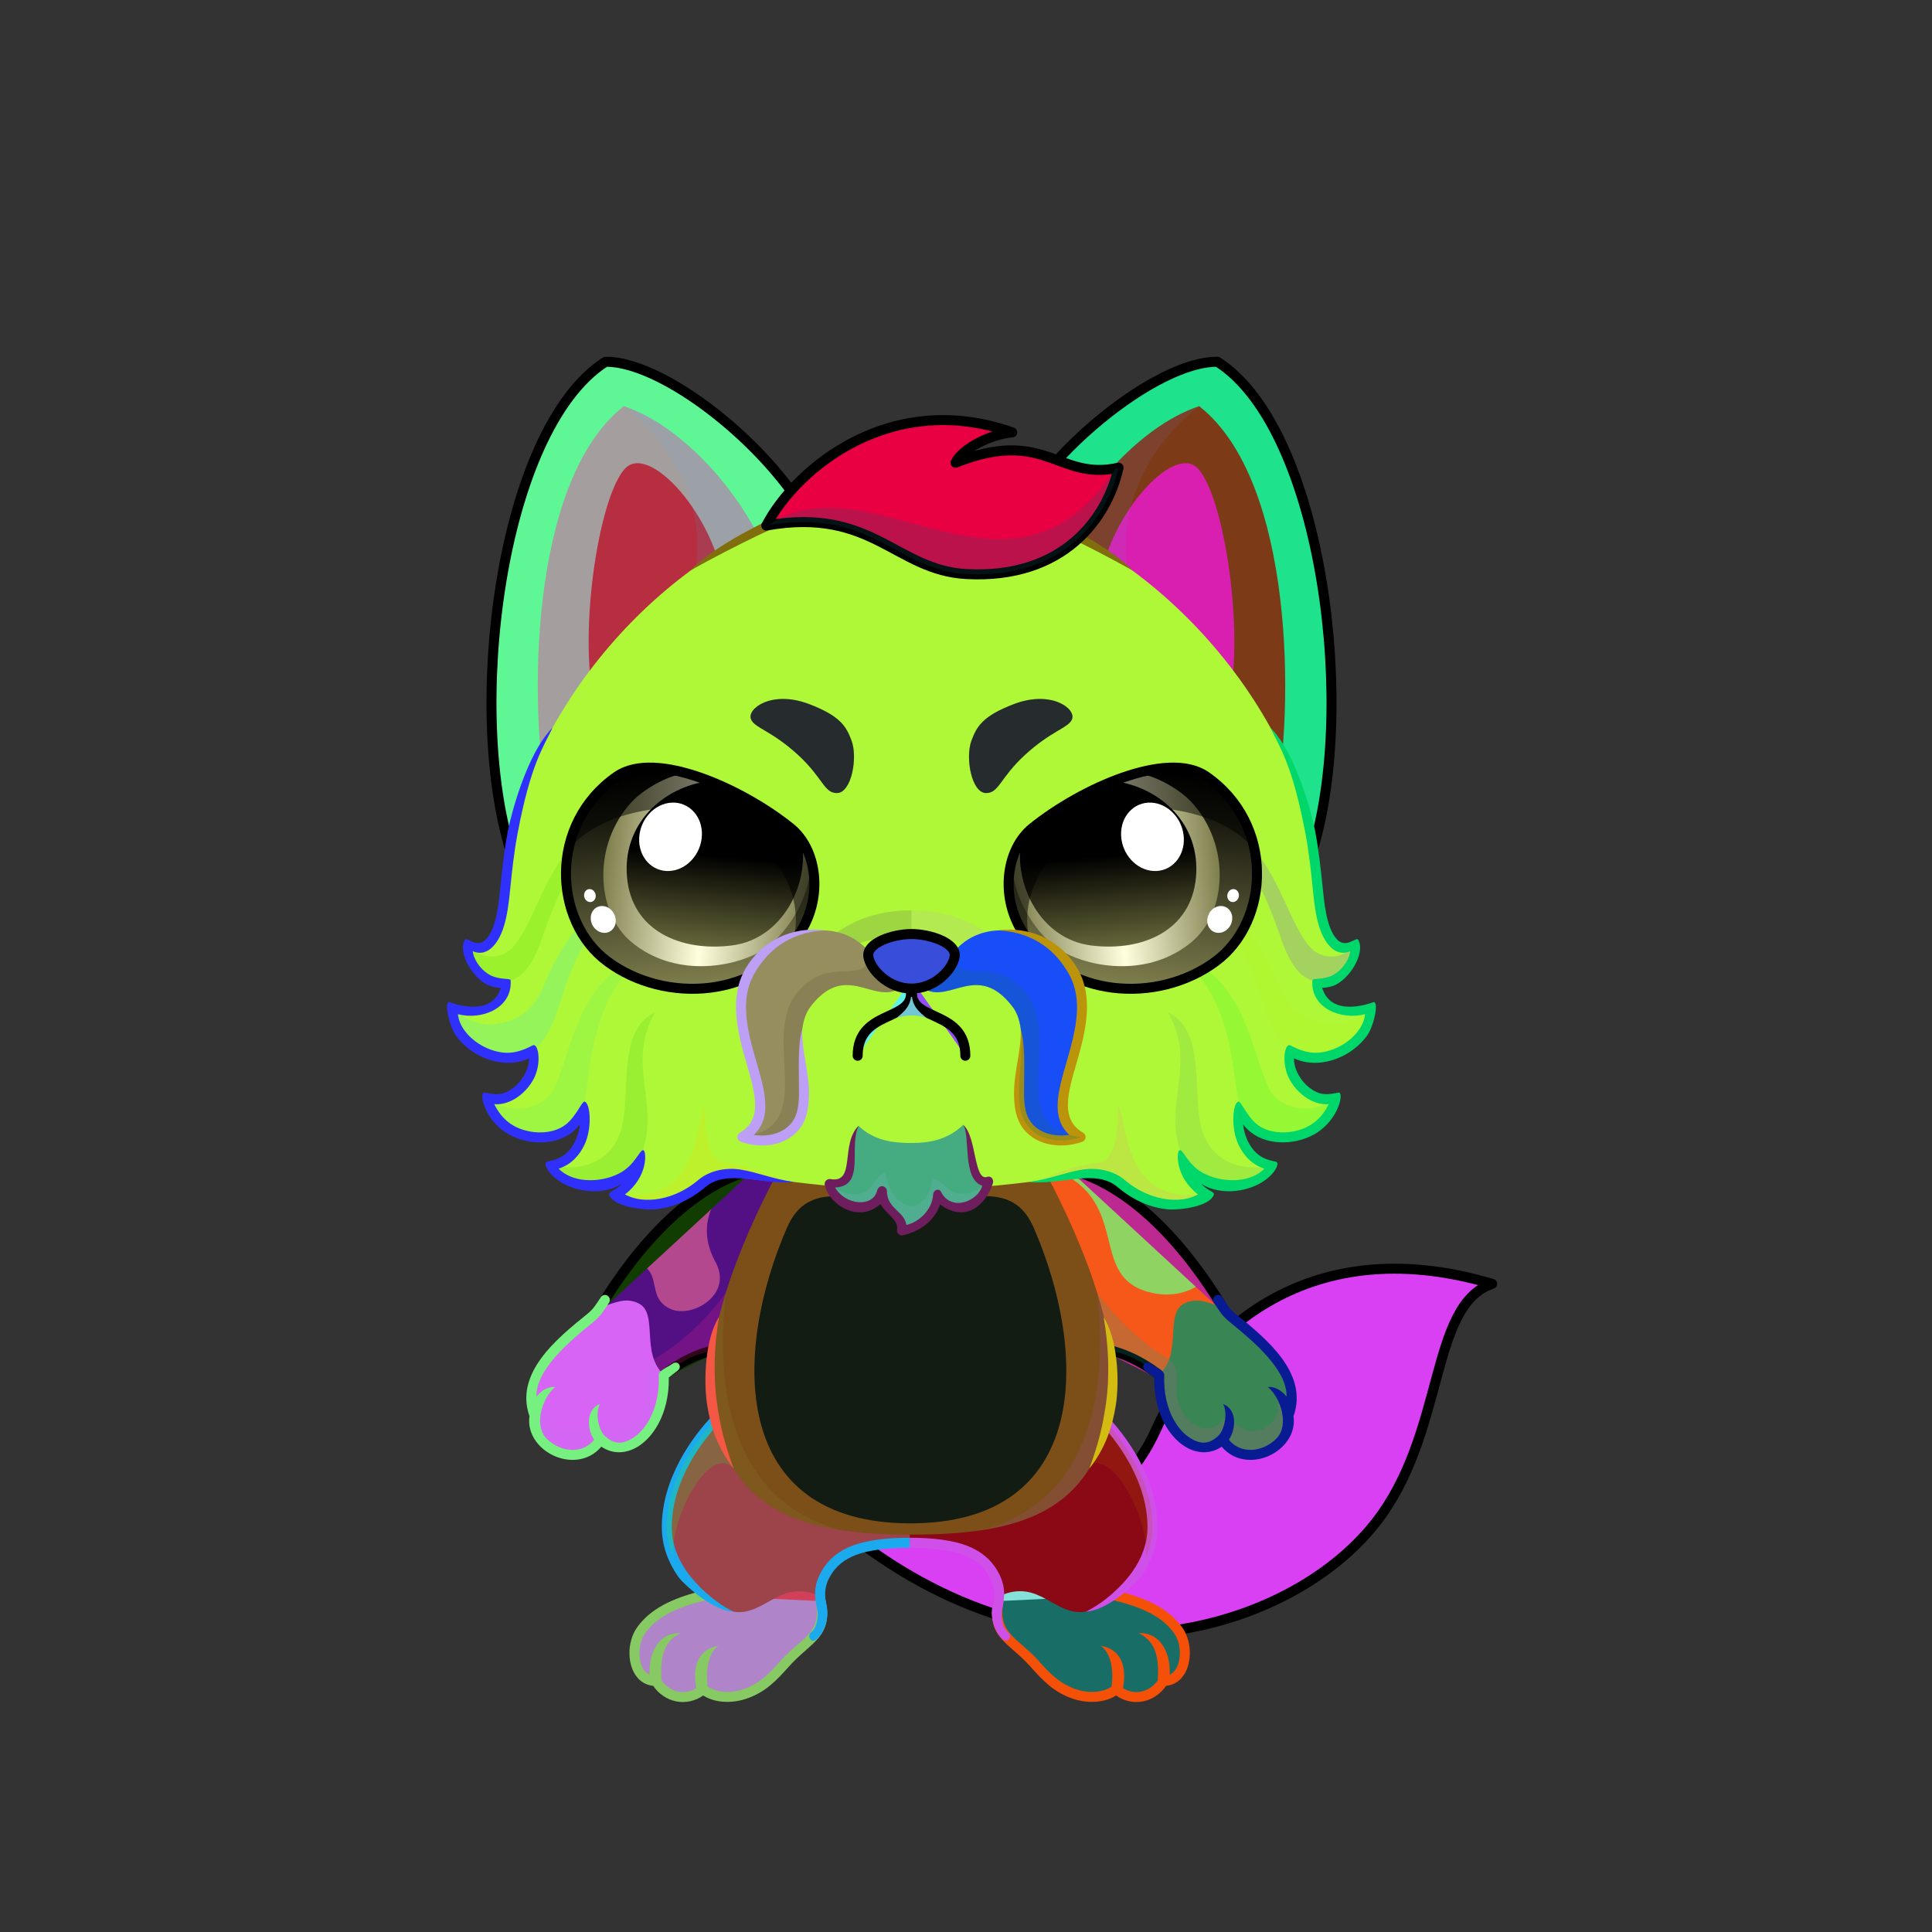 <svg xmlns="http://www.w3.org/2000/svg" xmlns:xlink="http://www.w3.org/1999/xlink" style="shape-rendering:geometricPrecision; text-rendering:geometricPrecision; image-rendering:optimizeQuality; fill-rule:evenodd; clip-rule:evenodd" version="1.1" viewBox="0 0 29000 29000" xml:space="preserve"><rect x="0" y="0" width="29000" height="29000" fill="#333333" stroke="none"/><defs><style type="text/css">.HairBack-Dog0fil22 {fill:none}
.Tail-Dog5fil238 {fill:url(#Tail-Dog5id1013)}
.Tail-Dog5fil14 {fill:black;fill-opacity:0.2}
.Tail-Dog5fil26 {fill:#e7e8ea}
.Tail-Dog5fil22 {fill:none}
.Tail-Dog5str0 {stroke:black;stroke-width:150;stroke-linecap:round;stroke-linejoin:round}
.RightFoot-Dog2fil241 {fill:url(#RightFoot-Dog2id626)}
.RightFoot-Dog2fil14 {fill:black;fill-opacity:0.2}
.RightFoot-Dog2fil22 {fill:none}
.RightFoot-Dog2fil32 {fill:black;fill-rule:nonzero}
.RightLeg-Dog5fil246 {fill:url(#RightLeg-Dog5id106)}
.RightLeg-Dog5fil32 {fill:black;fill-rule:nonzero}
.RightLeg-Dog5fil14 {fill:black;fill-opacity:0.2}
.LeftFoot-Dog2fil247 {fill:url(#LeftFoot-Dog2id635)}
.LeftFoot-Dog2fil14 {fill:black;fill-opacity:0.2}
.LeftFoot-Dog2fil22 {fill:none}
.LeftFoot-Dog2fil32 {fill:black;fill-rule:nonzero}
.LeftLeg-Dog5fil252 {fill:url(#LeftLeg-Dog5id105)}
.LeftLeg-Dog5fil32 {fill:black;fill-rule:nonzero}
.LeftLeg-Dog5fil14 {fill:black;fill-opacity:0.2}
.RightHand-Dog5fil256 {fill:url(#RightHand-Dog5id168)}
.RightHand-Dog5fil258 {fill:url(#RightHand-Dog5id375)}
.RightHand-Dog5fil14 {fill:black;fill-opacity:0.2}
.RightHand-Dog5fil22 {fill:none}
.RightHand-Dog5str0 {stroke:black;stroke-width:150;stroke-linecap:round;stroke-linejoin:round}
.RightPaw-Dog3fil260 {fill:url(#RightPaw-Dog3id405)}
.RightPaw-Dog3fil14 {fill:black;fill-opacity:0.2}
.RightPaw-Dog3fil32 {fill:black;fill-rule:nonzero}
.LeftHand-Dog5fil262 {fill:url(#LeftHand-Dog5id426)}
.LeftHand-Dog5fil264 {fill:url(#LeftHand-Dog5id18)}
.LeftHand-Dog5fil14 {fill:black;fill-opacity:0.2}
.LeftHand-Dog5fil22 {fill:none}
.LeftHand-Dog5str0 {stroke:black;stroke-width:150;stroke-linecap:round;stroke-linejoin:round}
.LeftPaw-Dog3fil266 {fill:url(#LeftPaw-Dog3id973)}
.LeftPaw-Dog3fil14 {fill:black;fill-opacity:0.2}
.LeftPaw-Dog3fil32 {fill:black;fill-rule:nonzero}
.Body-Dog1fil267 {fill:url(#Body-Dog1id28)}
.Body-Dog1fil269 {fill:url(#Body-Dog1id132)}
.Body-Dog1fil14 {fill:black;fill-opacity:0.2}
.Body-Dog1fil32 {fill:black;fill-rule:nonzero}
.Ears-Dog2fil281 {fill:url(#Ears-Dog2id135)}
.Ears-Dog2fil282 {fill:url(#Ears-Dog2id336)}
.Ears-Dog2fil0 {fill:black;fill-opacity:0.102}
.Ears-Dog2fil284 {fill:url(#Ears-Dog2id291)}
.Ears-Dog2fil285 {fill:url(#Ears-Dog2id423)}
.Ears-Dog2fil280 {fill:url(#Ears-Dog2id337)}
.Ears-Dog2str0 {stroke:black;stroke-width:150;stroke-linecap:round;stroke-linejoin:round}
.Ears-Dog2fil283 {fill:url(#Ears-Dog2id89)}
.Head-Dog6fil340 {fill:url(#Head-Dog6id760)}
.Head-Dog6fil32 {fill:black;fill-rule:nonzero}
.Head-Dog6fil14 {fill:black;fill-opacity:0.2}
.Mouth-Dog2fil100 {fill:black}
.Mouth-Dog2fil22 {fill:none}
.Mouth-Dog2str0 {stroke:black;stroke-width:150;stroke-linecap:round;stroke-linejoin:round}
.Eyes-Dog10fil398 {fill:url(#Eyes-Dog10id811)}
.Eyes-Dog10fil399 {fill:url(#Eyes-Dog10id877)}
.Eyes-Dog10fil400 {fill:url(#Eyes-Dog10id885)}
.Eyes-Dog10fil152 {fill:white}
.Eyes-Dog10fil157 {fill:black;fill-opacity:0.502}
.Eyes-Dog10fil401 {fill:url(#Eyes-Dog10id810)}
.Eyes-Dog10fil402 {fill:url(#Eyes-Dog10id876)}
.Eyes-Dog10fil403 {fill:url(#Eyes-Dog10id884)}
.Eyes-Dog10fil155 {fill:#2f3639}
.Eyes-Dog10fil14 {fill:black;fill-opacity:0.2}
.Eyes-Dog10fil22 {fill:none}
.Eyes-Dog10str4 {stroke:black;stroke-width:150}
.Moustache-Dog2fil404 {fill:url(#Moustache-Dog2id293)}
.Moustache-Dog2fil14 {fill:black;fill-opacity:0.2}
.Moustache-Dog2fil32 {fill:black;fill-rule:nonzero}
.Moustache-Dog2fil405 {fill:url(#Moustache-Dog2id87)}
.Moustache-Dog2fil406 {fill:url(#Moustache-Dog2id229)}
.Nose-Dog0fil416 {fill:url(#Nose-Dog0id907)}
.Nose-Dog0str0 {stroke:black;stroke-width:150;stroke-linecap:round;stroke-linejoin:round}
.Hair-Dog1fil14 {fill:black;fill-opacity:0.2}
.Hair-Dog1fil417 {fill:url(#Hair-Dog1id834)}
.Hair-Dog1str0 {stroke:black;stroke-width:150;stroke-linecap:round;stroke-linejoin:round}
</style><linearGradient gradientUnits="userSpaceOnUse" id="Tail-Dog5id1013" x1="15375.6" x2="19587.5" xlink:href="#Tail-Dog5id74" y1="23953.7" y2="19621.3">
  </linearGradient><linearGradient gradientUnits="userSpaceOnUse" id="RightFoot-Dog2id626" x1="16691.1" x2="16037.9" y1="25524" y2="23422.2">
   <stop offset="0" style="stop-opacity:1; stop-color:#85878f"/>
   <stop offset="0.62" style="stop-opacity:1; stop-color:#cfcfcf"/>
   <stop offset="1" style="stop-opacity:1; stop-color:#cfcfcf"/>
  </linearGradient><linearGradient gradientUnits="userSpaceOnUse" id="RightLeg-Dog5id106" x1="15678.4" x2="15274.3" xlink:href="#RightLeg-Dog5id105" y1="24212.3" y2="20921.3">
  </linearGradient><linearGradient gradientUnits="userSpaceOnUse" id="LeftFoot-Dog2id635" x1="10586.2" x2="11300.1" xlink:href="#LeftFoot-Dog2id626" y1="25486.1" y2="23460.1">
  </linearGradient><linearGradient gradientUnits="userSpaceOnUse" id="LeftLeg-Dog5id105" x1="11629.3" x2="12033.4" y1="24212.3" y2="20921.3">
   <stop offset="0" style="stop-opacity:1; stop-color:#b0b1b4"/>
   <stop offset="0.09" style="stop-opacity:1; stop-color:#b0b1b4"/>
   <stop offset="0.42" style="stop-opacity:1; stop-color:#cfcfcf"/>
   <stop offset="1" style="stop-opacity:1; stop-color:#cfcfcf"/>
  </linearGradient><linearGradient gradientUnits="objectBoundingBox" id="RightHand-Dog5id168" x1="19.823%" x2="80.177%" y1="10.33%" y2="89.67%">
   <stop offset="0" style="stop-opacity:1; stop-color:#85878f"/>
   <stop offset="0.02" style="stop-opacity:1; stop-color:#85878f"/>
   <stop offset="0.722" style="stop-opacity:1; stop-color:#b0b1b4"/>
   <stop offset="1" style="stop-opacity:1; stop-color:#b0b1b4"/>
  </linearGradient><linearGradient gradientUnits="userSpaceOnUse" id="RightHand-Dog5id375" x1="17082.7" x2="17082.7" xlink:href="#RightHand-Dog5id133" y1="17625.4" y2="19431.3">
  </linearGradient><linearGradient gradientUnits="userSpaceOnUse" id="RightPaw-Dog3id405" x1="18770.8" x2="18008.4" y1="21729.1" y2="19634.5">
   <stop offset="0" style="stop-opacity:1; stop-color:#575c5e"/>
   <stop offset="0.702" style="stop-opacity:1; stop-color:#b0b1b4"/>
   <stop offset="1" style="stop-opacity:1; stop-color:#b0b1b4"/>
  </linearGradient><linearGradient gradientUnits="objectBoundingBox" id="LeftHand-Dog5id426" x1="80.177%" x2="19.823%" xlink:href="#LeftHand-Dog5id168" y1="10.33%" y2="89.67%">
  </linearGradient><linearGradient gradientUnits="userSpaceOnUse" id="LeftHand-Dog5id18" x1="10235.1" x2="10235.1" y1="19681.2" y2="17649.5">
   <stop offset="0" style="stop-opacity:1; stop-color:#575c5e"/>
   <stop offset="1" style="stop-opacity:1; stop-color:#2f3639"/>
  </linearGradient><linearGradient gradientUnits="userSpaceOnUse" id="LeftPaw-Dog3id973" x1="8449.46" x2="9499.06" xlink:href="#LeftPaw-Dog3id405" y1="21712.6" y2="19651">
  </linearGradient><linearGradient gradientUnits="objectBoundingBox" id="Body-Dog1id28" x1="50%" x2="50%" y1="0%" y2="100%">
   <stop offset="0" style="stop-opacity:1; stop-color:#85878f"/>
   <stop offset="0.102" style="stop-opacity:1; stop-color:#85878f"/>
   <stop offset="0.522" style="stop-opacity:1; stop-color:#b0b1b4"/>
   <stop offset="1" style="stop-opacity:1; stop-color:#cfcfcf"/>
  </linearGradient><linearGradient gradientUnits="userSpaceOnUse" id="Body-Dog1id132" x1="13664.7" x2="13664.7" y1="17953.2" y2="22866.3">
   <stop offset="0" style="stop-opacity:1; stop-color:#d1d5de"/>
   <stop offset="0.341" style="stop-opacity:1; stop-color:#e7e8ea"/>
   <stop offset="1" style="stop-opacity:1; stop-color:#e7e8ea"/>
  </linearGradient><linearGradient gradientUnits="userSpaceOnUse" id="Ears-Dog2id135" x1="8483.86" x2="11154.1" xlink:href="#Ears-Dog2id70" y1="6976.09" y2="11141.6">
  </linearGradient><linearGradient gradientUnits="userSpaceOnUse" id="Ears-Dog2id336" x1="8753.26" x2="10964" y1="7935.61" y2="9713.77">
   <stop offset="0" style="stop-opacity:1; stop-color:#DADADA"/>
   <stop offset="1" style="stop-opacity:1; stop-color:#9C6A6A"/>
  </linearGradient><linearGradient gradientUnits="userSpaceOnUse" id="Ears-Dog2id291" x1="18881.4" x2="16208.4" xlink:href="#Ears-Dog2id70" y1="6977.06" y2="11140.6">
  </linearGradient><linearGradient gradientUnits="userSpaceOnUse" id="Ears-Dog2id423" x1="18610.7" x2="16399.8" xlink:href="#Ears-Dog2id336" y1="7935.9" y2="9713.48">
  </linearGradient><linearGradient gradientUnits="userSpaceOnUse" id="Ears-Dog2id337" x1="10633.9" x2="9051.55" xlink:href="#Ears-Dog2id5" y1="12588.9" y2="5731.97">
  </linearGradient><linearGradient gradientUnits="userSpaceOnUse" id="Ears-Dog2id89" x1="16729.6" x2="18312.6" xlink:href="#Ears-Dog2id5" y1="12589" y2="5731.92">
  </linearGradient><linearGradient gradientUnits="userSpaceOnUse" id="Head-Dog6id760" x1="13681.9" x2="13681.9" xlink:href="#Head-Dog6id35" y1="17869.8" y2="7598.78">
  </linearGradient><linearGradient gradientUnits="userSpaceOnUse" id="Eyes-Dog10id811" x1="10548.9" x2="10170.7" xlink:href="#Eyes-Dog10id27" y1="14845.3" y2="11518.7">
  </linearGradient><linearGradient gradientUnits="userSpaceOnUse" id="Eyes-Dog10id877" x1="9092.22" x2="12133.7" xlink:href="#Eyes-Dog10id57" y1="12896.4" y2="13213">
  </linearGradient><linearGradient gradientUnits="userSpaceOnUse" id="Eyes-Dog10id885" x1="10842.9" x2="10616.8" xlink:href="#Eyes-Dog10id384" y1="11722.2" y2="14210.2">
  </linearGradient><linearGradient gradientUnits="userSpaceOnUse" id="Eyes-Dog10id810" x1="16814.9" x2="17193.1" xlink:href="#Eyes-Dog10id27" y1="14845.3" y2="11518.7">
  </linearGradient><linearGradient gradientUnits="userSpaceOnUse" id="Eyes-Dog10id876" x1="18271.6" x2="15230.2" xlink:href="#Eyes-Dog10id57" y1="12896.4" y2="13213">
  </linearGradient><linearGradient gradientUnits="userSpaceOnUse" id="Eyes-Dog10id884" x1="16520.9" x2="16747.1" xlink:href="#Eyes-Dog10id384" y1="11722.2" y2="14210.2">
  </linearGradient><linearGradient gradientUnits="userSpaceOnUse" id="Moustache-Dog2id293" x1="11133.4" x2="13459.3" xlink:href="#Moustache-Dog2id87" y1="16152.6" y2="14931.5">
  </linearGradient><linearGradient gradientUnits="userSpaceOnUse" id="Moustache-Dog2id229" x1="13643.1" x2="13643.1" xlink:href="#Moustache-Dog2id87" y1="16884.7" y2="18469.3">
  </linearGradient><linearGradient gradientUnits="userSpaceOnUse" id="Nose-Dog0id907" x1="13681.9" x2="13681.9" xlink:href="#Nose-Dog0id451" y1="14020.2" y2="14838.5">
  </linearGradient><linearGradient gradientUnits="userSpaceOnUse" id="Hair-Dog1id834" x1="13853.5" x2="14438.2" xlink:href="#Hair-Dog1id49" y1="8870.86" y2="6055.96">
  </linearGradient><linearGradient gradientUnits="userSpaceOnUse" id="Tail-Dog5id74" x1="15961" x2="18418.2" y1="23174.1" y2="17871.9">
   <stop offset="0" style="stop-opacity:1; stop-color:#85878f"/>
   <stop offset="1" style="stop-opacity:1; stop-color:#b0b1b4"/>
  </linearGradient><linearGradient gradientUnits="userSpaceOnUse" id="RightLeg-Dog5id105" x1="11629.3" x2="12033.4" y1="24212.3" y2="20921.3">
   <stop offset="0" style="stop-opacity:1; stop-color:#b0b1b4"/>
   <stop offset="0.09" style="stop-opacity:1; stop-color:#b0b1b4"/>
   <stop offset="0.42" style="stop-opacity:1; stop-color:#cfcfcf"/>
   <stop offset="1" style="stop-opacity:1; stop-color:#cfcfcf"/>
  </linearGradient><linearGradient gradientUnits="userSpaceOnUse" id="LeftFoot-Dog2id626" x1="16691.1" x2="16037.9" y1="25524" y2="23422.2">
   <stop offset="0" style="stop-opacity:1; stop-color:#85878f"/>
   <stop offset="0.62" style="stop-opacity:1; stop-color:#cfcfcf"/>
   <stop offset="1" style="stop-opacity:1; stop-color:#cfcfcf"/>
  </linearGradient><linearGradient gradientUnits="userSpaceOnUse" id="RightHand-Dog5id133" x1="13681.9" x2="13681.9" y1="17844" y2="15520.7">
   <stop offset="0" style="stop-opacity:1; stop-color:#d1d5de"/>
   <stop offset="1" style="stop-opacity:1; stop-color:#e7e8ea"/>
  </linearGradient><linearGradient gradientUnits="objectBoundingBox" id="LeftHand-Dog5id168" x1="19.823%" x2="80.177%" y1="10.33%" y2="89.67%">
   <stop offset="0" style="stop-opacity:1; stop-color:#85878f"/>
   <stop offset="0.02" style="stop-opacity:1; stop-color:#85878f"/>
   <stop offset="0.722" style="stop-opacity:1; stop-color:#b0b1b4"/>
   <stop offset="1" style="stop-opacity:1; stop-color:#b0b1b4"/>
  </linearGradient><linearGradient gradientUnits="userSpaceOnUse" id="LeftPaw-Dog3id405" x1="18770.8" x2="18008.4" y1="21729.1" y2="19634.5">
   <stop offset="0" style="stop-opacity:1; stop-color:#575c5e"/>
   <stop offset="0.702" style="stop-opacity:1; stop-color:#b0b1b4"/>
   <stop offset="1" style="stop-opacity:1; stop-color:#b0b1b4"/>
  </linearGradient><linearGradient gradientUnits="userSpaceOnUse" id="Ears-Dog2id70" x1="20208.3" x2="17218.2" y1="8096.38" y2="11659.9">
   <stop offset="0" style="stop-opacity:1; stop-color:#e7e8ea"/>
   <stop offset="1" style="stop-opacity:1; stop-color:#d1d5de"/>
  </linearGradient><linearGradient gradientUnits="objectBoundingBox" id="Ears-Dog2id5" x1="50%" x2="50%" y1="0%" y2="100%">
   <stop offset="0" style="stop-opacity:1; stop-color:#2f3639"/>
   <stop offset="1" style="stop-opacity:1; stop-color:#575c5e"/>
  </linearGradient><linearGradient gradientUnits="userSpaceOnUse" id="Head-Dog6id35" x1="13681.9" x2="13681.9" y1="17936.7" y2="7484.8">
   <stop offset="0" style="stop-opacity:1; stop-color:#85878f"/>
   <stop offset="0.4" style="stop-opacity:1; stop-color:#b0b1b4"/>
   <stop offset="1" style="stop-opacity:1; stop-color:#cfcfcf"/>
  </linearGradient><linearGradient gradientUnits="userSpaceOnUse" id="Eyes-Dog10id27" x1="16937.6" x2="16937.6" y1="14961.3" y2="11448.6">
   <stop offset="0" style="stop-opacity:1; stop-color:#80804f"/>
   <stop offset="1" style="stop-opacity:1; stop-color:black"/>
  </linearGradient><linearGradient gradientUnits="objectBoundingBox" id="Eyes-Dog10id57" x1="100%" x2="0%" y1="50%" y2="50%">
   <stop offset="0" style="stop-opacity:1; stop-color:#80804f"/>
   <stop offset="0.502" style="stop-opacity:1; stop-color:#ffffde"/>
   <stop offset="1" style="stop-opacity:1; stop-color:#80804f"/>
  </linearGradient><linearGradient gradientUnits="userSpaceOnUse" id="Eyes-Dog10id384" x1="16417.8" x2="16417.8" y1="11784.3" y2="14068.5">
   <stop offset="0" style="stop-opacity:1; stop-color:black"/>
   <stop offset="0.45" style="stop-opacity:1; stop-color:black"/>
   <stop offset="1" style="stop-opacity:1; stop-color:#66663a"/>
  </linearGradient><linearGradient gradientUnits="userSpaceOnUse" id="Moustache-Dog2id87" x1="16230.4" x2="13904.5" y1="16152.6" y2="14931.5">
   <stop offset="0" style="stop-opacity:1; stop-color:#b0a691"/>
   <stop offset="1" style="stop-opacity:1; stop-color:#96896c"/>
  </linearGradient><linearGradient gradientUnits="userSpaceOnUse" id="Nose-Dog0id451" x1="13653.8" x2="13653.8" y1="14108.6" y2="14926.9">
   <stop offset="0" style="stop-opacity:1; stop-color:#FFCCCC"/>
   <stop offset="1" style="stop-opacity:1; stop-color:#453F2C"/>
  </linearGradient><linearGradient gradientUnits="userSpaceOnUse" id="Hair-Dog1id49" x1="13715.8" x2="13715.8" y1="6802.99" y2="8218.57">
   <stop offset="0" style="stop-opacity:1; stop-color:#96896c"/>
   <stop offset="1" style="stop-opacity:1; stop-color:#b0a691"/>
  </linearGradient></defs><g id="HairBack-Dog0">
 <animateTransform additive="sum" attributeName="transform" dur="10" repeatCount="indefinite" type="translate" values="0;0 200;0;0 200;0;0 200;0;0 200;0"/>
  <rect class="HairBack-Dog0fil22" height="890" width="890" x="13237" y="6590"/>
 </g><g id="Tail-Dog5">
  <path class="Tail-Dog5fil238" d="M13724 21721c1720,1554 3028,1087 3640,-286 576,-1294 2167,-3016 5034,-2164 -1013,241 -695,2249 -1754,3591 -1340,1700 -4862,2670 -8024,64 -297,-194 678,-1500 1104,-1205z" style="fill:#dbb4e1"/>
  <path class="Tail-Dog5fil14" d="M20992 22313c-97,191 -211,376 -348,549 -1331,1689 -4815,2656 -7960,116l1080 -897c1836,2003 5794,2346 7228,232z" style="fill:#0a6dff"/>
  <path class="Tail-Dog5fil26" d="M19109 19499c819,-451 1905,-639 3289,-228 -673,160 -759,1101 -1051,2108 -269,64 -664,27 -893,-190 -332,-317 -196,-957 -495,-1397 -177,-260 -564,-302 -850,-293z" style="fill:#5f7ca6"/>
  <path class="Tail-Dog5fil22 Tail-Dog5str0" d="M13724 21721c1720,1554 3028,1087 3640,-286 576,-1294 2167,-3016 5034,-2164 -950,319 -695,2249 -1754,3591 -1340,1700 -4862,2670 -8024,64 -297,-194 678,-1500 1104,-1205z" style="fill:#d940f3"/>
 </g><g id="RightFoot-Dog2">
  <path class="RightFoot-Dog2fil241" d="M17461 25232c-144,249 -469,331 -709,123 -82,82 -321,169 -611,76 -475,-152 -678,-627 -1088,-897 -209,-138 -43,-480 -31,-702 205,68 639,20 960,-216 332,-245 1043,-199 820,325 153,50 376,135 488,193 178,92 308,217 397,350 166,246 124,748 -226,748z" style="fill:#85e2da"/>
  <path class="RightFoot-Dog2fil14" d="M17461 25232c-144,249 -469,331 -709,123 -82,82 -321,169 -611,76 -475,-152 -678,-627 -1088,-897 -182,-120 -106,-408 -68,-624 13,30 66,32 88,19 2,85 -1,160 50,261 317,621 1468,1311 1612,663 247,396 693,243 634,-148 151,250 332,57 232,-294 150,96 185,309 179,486 -21,178 -124,335 -319,335z" style="fill:#3fed75"/>
  <path class="RightFoot-Dog2fil22" d="M16741 23949c560,135 807,327 949,532 170,244 121,751 -229,751 -144,249 -469,331 -709,123 -82,82 -321,169 -611,76 -475,-152 -614,-562 -1018,-844 -201,-140 -166,-401 -134,-554" style="fill:#186d67"/>
  <path class="RightFoot-Dog2fil32" d="M17378 25213c0,3 0,7 0,10 -59,86 -148,149 -252,169 -84,16 -174,3 -257,-45l-12 -8c47,-255 19,-572 -334,-636 167,118 191,399 163,611 -41,33 -116,65 -215,77 -89,11 -194,6 -307,-31 -265,-85 -423,-261 -589,-447 -277,-311 -611,-400 -512,-864 8,-41 -28,-86 -58,-89 -24,-2 -80,17 -89,58 -119,558 222,630 548,995 180,201 350,392 654,490 137,43 264,50 371,37 108,-13 199,-49 262,-89l3 0c116,81 258,115 400,88 143,-28 268,-114 349,-234 151,-15 258,-113 313,-251 29,-74 44,-157 44,-240 0,-135 -38,-275 -108,-376 -77,-110 -181,-216 -341,-313 -143,-86 -331,-165 -584,-231 -71,-19 -105,8 -131,48 -23,34 -14,70 26,80 271,65 468,144 612,231 139,84 229,176 295,271 53,76 81,183 81,290 0,66 -11,130 -33,185 -25,64 -65,112 -119,138 13,-317 -128,-634 -466,-624 219,111 313,298 286,700z" style="fill:#f45008"/>
 </g><g id="LeftFoot-Dog2">
  <path class="LeftFoot-Dog2fil247" d="M9847 25232c143,249 468,331 709,123 82,82 321,169 611,76 475,-152 678,-627 1088,-897 208,-138 43,-480 31,-702 -216,88 -640,20 -960,-216 -332,-245 -1043,-199 -821,325 -152,50 -375,135 -487,193 -178,92 -308,217 -398,350 -165,246 -124,748 227,748z" style="fill:#d23f59"/>
  <path class="LeftFoot-Dog2fil14" d="M9847 25232c143,249 468,331 709,123 82,82 321,169 611,76 475,-152 678,-627 1088,-897 181,-120 105,-408 68,-624 -13,30 -66,32 -88,19 -2,85 1,160 -50,261 -318,621 -1468,1311 -1612,663 -248,396 -693,243 -634,-148 -151,250 -333,57 -232,-294 -150,96 -186,309 -179,486 20,178 124,335 319,335z" style="fill:#6b883a"/>
  <path class="LeftFoot-Dog2fil22" d="M10566 23949c-559,135 -807,327 -949,532 -169,244 -121,751 230,751 143,249 468,331 709,123 82,82 321,169 611,76 475,-152 614,-562 1017,-844 201,-140 167,-401 134,-554" style="fill:#b084c8"/>
  <path class="LeftFoot-Dog2fil32" d="M9929 25213c1,3 1,7 0,10 59,86 149,149 253,169 84,16 174,3 257,-45l12 -8c-48,-255 -19,-572 333,-636 -166,118 -190,399 -162,611 41,33 116,65 215,77 89,11 193,6 307,-31 265,-85 423,-261 588,-447 278,-311 612,-400 513,-864 -9,-41 27,-86 58,-89 23,-2 80,17 88,58 119,558 -222,630 -547,995 -180,201 -351,392 -655,490 -137,43 -263,50 -370,37 -109,-13 -200,-49 -262,-89l-3 0c-116,81 -259,115 -401,88 -143,-28 -267,-114 -348,-234 -151,-15 -258,-113 -313,-251 -30,-74 -44,-157 -44,-240 0,-135 38,-275 108,-376 76,-110 181,-216 341,-313 142,-86 330,-165 584,-231 71,-19 105,8 131,48 22,34 14,70 -26,80 -271,65 -468,144 -612,231 -139,84 -230,176 -295,271 -53,76 -81,183 -81,290 0,66 11,130 32,185 26,64 65,112 120,138 -13,-317 128,-634 466,-624 -219,111 -313,298 -287,700z" style="fill:#87c963"/>
 </g><g id="RightLeg-Dog5">
  <path class="RightLeg-Dog5fil246" d="M13654 20939c701,0 2353,-56 2710,226 302,239 937,901 935,1761 -2,445 -277,1009 -1000,1266 -472,76 -697,-507 -1295,-235 60,-709 -911,-790 -1350,-797l0 -2221z" style="fill:#8b0815"/>
  <path class="RightLeg-Dog5fil32" d="M15057 24610c33,25 62,27 88,-6 25,-32 18,-79 -15,-104 -85,-66 -111,-236 -89,-338 34,-163 71,-342 -66,-579 0,-1 -1,-3 -2,-4 -100,-171 -247,-296 -460,-378 -208,-80 -506,-119 -859,-119l0 150c335,0 616,36 805,108 180,69 302,173 385,314 0,2 1,3 2,4 108,188 77,337 48,473 -32,154 43,385 163,479zm1227 -3463c175,139 478,451 693,860 144,272 248,587 247,919 -1,245 -87,464 -218,653 -154,223 -427,476 -707,613 326,-17 760,-427 830,-528 147,-211 244,-458 244,-738 2,-360 -110,-698 -263,-989 -227,-430 -547,-760 -734,-907l-92 117z" style="fill:#cf50e8"/>
  <path class="RightLeg-Dog5fil14" d="M17192 23390c67,-148 106,-305 107,-464 2,-775 -541,-1451 -869,-1752 -191,187 -276,614 -134,870 387,-413 1003,879 896,1346z" style="fill:#b25704"/>
 </g><g id="LeftLeg-Dog5">
  <path class="LeftLeg-Dog5fil252" d="M13654 20939c-701,0 -2353,-56 -2710,226 -303,239 -938,901 -935,1761 1,445 276,1009 1000,1266 472,76 697,-507 1294,-235 -59,-709 911,-790 1351,-797l0 -2221z" style="fill:#9c444a"/>
  <path class="LeftLeg-Dog5fil32" d="M12251 24610c-33,25 -63,27 -88,-6 -25,-32 -19,-79 14,-104 85,-66 111,-236 90,-338 -34,-163 -72,-342 65,-579 1,-1 2,-3 3,-4 100,-171 246,-296 460,-378 208,-80 506,-119 859,-119l0 150c-335,0 -616,36 -806,108 -179,69 -302,173 -384,314 -1,2 -2,3 -2,4 -109,188 -77,337 -49,473 33,154 -42,385 -162,479zm-1227 -3463c-176,139 -478,451 -694,860 -143,272 -247,587 -246,919 0,245 86,464 217,653 155,223 428,476 708,613 -326,-17 -761,-427 -831,-528 -146,-211 -243,-458 -244,-738 -1,-360 110,-698 264,-989 226,-430 547,-760 733,-907l93 117z" style="fill:#1caaee"/>
  <path class="LeftLeg-Dog5fil14" d="M10116 23390c-67,-148 -107,-305 -107,-464 -2,-775 540,-1451 869,-1752 190,187 275,614 134,870 -388,-413 -1003,879 -896,1346z" style="fill:#36ee27"/>
 </g><g id="RightHand-Dog5">
 <animateTransform additive="sum" attributeName="transform" dur="10" repeatCount="indefinite" type="translate" values="0;0 200;0;0 200;0;0 200;0;0 200;0"/>
  <path class="RightHand-Dog5fil256" d="M15619 17715c247,-7 498,-52 659,-90 985,362 1779,1397 2210,2149 289,504 -636,1265 -911,1014 -400,-366 -786,-483 -1129,-559 -358,-79 -514,-1818 -829,-2514z" style="fill:#f55819"/>
  <path class="RightHand-Dog5fil258" d="M16055 17670c84,-14 161,-30 223,-45 745,274 1380,933 1832,1562 -198,211 -529,306 -890,201 -806,-234 -339,-1155 -1119,-1686 -16,-11 -31,-21 -46,-32z" style="fill:#8fd363"/>
  <path class="RightHand-Dog5fil22 RightHand-Dog5str0" d="M16041 17553c1079,269 1932,1403 2397,2213m-861 1022c-394,-360 -769,-512 -1113,-557" style="fill:#bb2991"/>
  <path class="RightHand-Dog5fil14" d="M17401 20669c-249,-249 -500,-372 -822,-396 -156,-175 -225,-650 -133,-901 308,435 716,808 1104,1031 -30,84 -75,162 -148,228 0,12 -1,25 -1,38z" style="fill:#08ac9a"/>
 </g><g id="LeftHand-Dog5">
 <animateTransform additive="sum" attributeName="transform" dur="10" repeatCount="indefinite" type="translate" values="0;0 200;0;0 200;0;0 200;0;0 200;0"/>
  <path class="LeftHand-Dog5fil262" d="M11744 17715c-246,-7 -497,-52 -658,-90 -985,362 -1779,1397 -2210,2149 -289,504 636,1265 911,1014 400,-366 786,-483 1129,-559 358,-79 514,-1818 828,-2514z" style="fill:#521084"/>
  <path class="LeftHand-Dog5fil264" d="M11023 17649c-618,247 -1157,755 -1576,1282 573,88 202,544 630,722 318,133 928,-221 664,-708 -265,-486 -105,-896 282,-1296z" style="fill:#b3488e"/>
  <path class="LeftHand-Dog5fil22 LeftHand-Dog5str0" d="M11323 17553c-1079,269 -1933,1403 -2397,2213m861 1022c394,-360 769,-512 1113,-557" style="fill:#113e00"/>
  <path class="LeftHand-Dog5fil14" d="M9963 20669c249,-249 500,-372 821,-396 157,-175 226,-650 134,-901 -308,435 -717,808 -1104,1031 30,84 75,162 148,228 0,12 1,25 1,38z" style="fill:#f5228a"/>
 </g><g id="Body-Dog1">
 <animateTransform additive="sum" attributeName="transform" dur="10" repeatCount="indefinite" type="translate" values="0;0 200;0;0 200;0;0 200;0;0 200;0"/>
  <path class="Body-Dog1fil267" d="M13682 23035c-1548,0 -2752,-291 -2993,-1956 -146,-1010 387,-2357 984,-3487 334,54 1089,70 2009,70 920,0 1675,-16 2008,-70 598,1130 1131,2477 985,3487 -242,1665 -1445,1956 -2993,1956z" style="fill:#7c4f18"/>
  <path class="Body-Dog1fil269" d="M13665 22866c2702,0 2674,-2546 1852,-4436 -323,-744 -997,-395 -1852,-395 -855,0 -1530,-349 -1853,395 -821,1890 -850,4436 1853,4436z" style="fill:#121c12"/>
  <path class="Body-Dog1fil14" d="M12620 22967c-1015,-156 -1748,-629 -1931,-1888 -72,-498 21,-1078 206,-1674 -224,2001 425,3224 1725,3562z" style="fill:#8a8033"/>
  <path class="Body-Dog1fil14" d="M14743 22967c1016,-156 1749,-629 1932,-1888 72,-498 -21,-1078 -206,-1674 224,2001 -425,3224 -1726,3562z" style="fill:#a84c9b"/>
  <path class="Body-Dog1fil32" d="M11012 22044c-250,-321 -348,-641 -397,-954 -59,-377 -28,-1005 180,-1327 -79,420 -89,912 -32,1305 50,341 104,572 249,976z" style="fill:#f45845"/>
  <path class="Body-Dog1fil32" d="M16352 22044c250,-321 347,-641 397,-954 59,-377 24,-998 -184,-1320 78,421 93,905 36,1298 -50,341 -104,572 -249,976z" style="fill:#d3bc11"/>
 </g><g id="RightPaw-Dog3">
 <animateTransform additive="sum" attributeName="transform" dur="10" repeatCount="indefinite" type="translate" values="0;0 200;0;0 200;0;0 200;0;0 200;0"/>
  <path class="RightPaw-Dog3fil260" d="M17402 20631c-38,818 551,1339 943,981 309,484 1078,126 986,-356 248,-652 -532,-1279 -980,-1632 -241,-78 -377,-149 -564,-64 -316,143 -32,749 -385,1071z" style="fill:#3a8554"/>
  <path class="RightPaw-Dog3fil14" d="M17402 20631c-17,192 32,393 33,395 44,201 137,399 285,544 194,184 433,219 637,33 492,772 1351,-293 810,-632 144,452 -486,750 -723,253 -324,480 -778,69 -787,-350 -5,-223 56,-314 -107,-471 -30,84 -75,162 -148,228z" style="fill:#c25c8b"/>
  <path class="RightPaw-Dog3fil32" d="M18446 21611c107,-163 129,-451 -88,-537 74,121 26,386 -69,476 -138,130 -263,138 -430,31 -93,-59 -178,-155 -245,-278 -93,-172 -149,-397 -138,-656 1,-21 -7,-43 -24,-59 -52,-50 -128,-78 -180,-116 -33,-25 -76,-27 -100,6 -24,33 -10,74 23,99 44,31 87,68 130,100 -5,272 57,511 157,696 79,147 183,261 296,334 178,114 384,128 560,8 101,121 232,181 368,195 211,22 433,-69 573,-226 103,-115 160,-263 137,-425 229,-648 -410,-1166 -864,-1533 -104,-84 -134,-147 -206,-255 -23,-34 -69,-44 -104,-21 -34,23 -43,70 -20,104 80,121 120,196 236,290 356,288 865,714 854,1122 -52,-71 -158,-158 -280,-146 191,160 321,562 136,764 -110,120 -284,194 -446,177 -102,-10 -201,-57 -276,-150z" style="fill:#081b92"/>
 </g><g id="LeftPaw-Dog3">
 <animateTransform additive="sum" attributeName="transform" dur="10" repeatCount="indefinite" type="translate" values="0;0 200;0;0 200;0;0 200;0;0 200;0"/>
  <path class="LeftPaw-Dog3fil266" d="M9962 20631c38,818 -552,1339 -944,981 -308,484 -1077,126 -986,-356 -247,-652 533,-1279 981,-1632 241,-78 377,-149 564,-64 316,143 31,749 385,1071z" style="fill:#d864f5"/>
  <path class="LeftPaw-Dog3fil14" d="M9962 20631c16,192 -32,393 -33,395 -44,201 -137,399 -285,544 -194,184 -433,219 -637,33 -493,772 -1351,-293 -810,-632 -144,452 485,750 723,253 324,480 778,69 787,-350 4,-223 -56,-314 107,-471 30,84 75,162 148,228z" style="fill:#be76ec"/>
  <path class="LeftPaw-Dog3fil32" d="M8918 21611c-107,-163 -129,-451 88,-537 -74,121 -26,386 69,476 138,130 263,138 430,31 92,-59 178,-155 245,-278 93,-172 149,-397 138,-656 -1,-21 7,-43 24,-59 52,-50 128,-78 180,-116 33,-25 75,-27 100,6 24,33 10,74 -24,99 -43,31 -86,68 -129,100 5,272 -57,511 -157,696 -80,147 -183,261 -296,334 -178,114 -384,128 -560,8 -101,121 -232,181 -369,195 -210,22 -432,-69 -572,-226 -103,-115 -161,-263 -137,-425 -229,-648 410,-1166 863,-1533 105,-84 134,-147 207,-255 23,-34 69,-44 103,-21 35,23 44,70 21,104 -81,121 -120,196 -236,290 -356,288 -865,714 -854,1122 52,-71 157,-158 280,-146 -191,160 -321,562 -136,764 110,120 284,194 446,177 102,-10 201,-57 276,-150z" style="fill:#76f07f"/>
 </g><g id="Ears-Dog2">
 <animateTransform additive="sum" attributeName="transform" dur="10" repeatCount="indefinite" type="translate" values="0;0 200;0;0 200;0;0 200;0;0 200;0"/>
  <g>
        <animateTransform additive="sum" attributeName="transform" dur="10" repeatCount="indefinite" type="rotate" values="0;0;0;0;0;0;10;0;0;0;0;0;0;0;0;0;0;0;0;0;0;0;0;0;0;0;0;0;0;0;0;0;0;0;0;0;0;0;0;0;0;0;0;0;0;10;0;0;0;0;0;0;0;0;0;0;0;0;0;0;0;0;0;0;0;0;0;0;0;0;0;0;0;0;0;0;0;0;0;0;0;0"/>
        <g>
		    	<animateTransform additive="sum" attributeName="transform" dur="10" repeatCount="indefinite" type="translate" values="0;0;0;0;0;0;2000 -2000;0;0;0;0;0;0;0;0;0;0;0;0;0;0;0;0;0;0;0;0;0;0;0;0;0;0;0;0;0;0;0;0;0;0;0;0;0;0;2000 -2000;0;0;0;0;0;0;0;0;0;0;0;0;0;0;0;0;0;0;0;0;0;0;0;0;0;0;0;0;0;0;0;0;0;0;0;0"/>
			    <path class="Ears-Dog2fil280 Ears-Dog2str0" d="M7702 12890c-735,-2153 -201,-6443 1386,-7459 920,-17 2721,1441 3220,2694 -2435,1002 -3771,2923 -4606,4765z" style="fill:#5ff796"/>
          <path class="Ears-Dog2fil281" d="M11566 8446c-373,-975 -1282,-2041 -2202,-2349 -1439,1128 -1418,4567 -1150,5924 687,-1517 2130,-2737 3352,-3575z" style="fill:#a59e9e"/>
          <path class="Ears-Dog2fil282" d="M10881 8824c-164,-1108 -1122,-2149 -1485,-1804 -412,391 -750,2615 -439,3677 669,-969 1449,-1589 1924,-1873z" style="fill:#b62e40"/>
          <path class="Ears-Dog2fil0" d="M11711 8954c-183,-1016 -1140,-2328 -2156,-2782 -64,-27 -128,-52 -191,-75 1017,752 1974,2727 -258,4372 359,122 829,-89 1314,-393 438,-385 880,-770 1291,-1122z" style="fill:#46bbf2"/>
		    </g>
  </g>
  <g>
        <animateTransform additive="sum" attributeName="transform" dur="10" repeatCount="indefinite" type="rotate" values="0;0;0;0;0;0;-10;0;0;0;0;0;0;0;0;0;0;0;0;0;0;0;0;0;0;0;0;0;0;0;0;0;0;0;0;0;0;0;0;0;0;0;0;0;0;0;0;0;0;0;0;0;0;0;0;-10;0;0;0;0;0;0;0;0;0;0;0;0;0;0;0;0;0;0;0;0;0;0;0;0;0;0"/>
        <g>
            <animateTransform additive="sum" attributeName="transform" dur="10" repeatCount="indefinite" type="translate" values="0;0;0;0;0;0;-2500 2500;0;0;0;0;0;0;0;0;0;0;0;0;0;0;0;0;0;0;0;0;0;0;0;0;0;0;0;0;0;0;0;0;0;0;0;0;0;0;0;0;0;0;0;0;0;0;0;0;-2500 2500;0;0;0;0;0;0;0;0;0;0;0;0;0;0;0;0;0;0;0;0;0;0;0;0;0;0"/>
            <path class="Ears-Dog2fil283 Ears-Dog2str0" d="M19662 12890c735,-2153 201,-6443 -1386,-7459 -920,-17 -2721,1441 -3220,2694 2435,1002 3770,2923 4606,4765z" style="fill:#1ee28c"/>
            <path class="Ears-Dog2fil284" d="M15798 8446c373,-975 1282,-2041 2202,-2349 1439,1128 1418,4567 1149,5924 -686,-1517 -2129,-2737 -3351,-3575z" style="fill:#7d3a17"/>
            <path class="Ears-Dog2fil285" d="M16482 8824c165,-1108 1123,-2149 1486,-1804 411,391 750,2615 439,3677 -669,-969 -1449,-1589 -1925,-1873z" style="fill:#d81faf"/>
            <path class="Ears-Dog2fil0" d="M15653 8954c183,-1016 1140,-2328 2155,-2782 65,-27 129,-52 192,-75 -1017,752 -1974,2727 258,4372 -359,122 -829,-89 -1314,-393 -438,-385 -880,-770 -1291,-1122z" style="fill:#768ceb"/>
		    </g>
  </g>  
 </g><g id="Head-Dog6">
 <animateTransform additive="sum" attributeName="transform" dur="10" repeatCount="indefinite" type="translate" values="0;0 200;0;0 200;0;0 200;0;0 200;0"/>
  <path class="Head-Dog6fil340" d="M13682 7385c-2488,0 -4881,2026 -5792,4401 -301,783 -283,1690 -374,2017 -70,250 -213,563 -481,350 -95,264 266,681 547,580 40,174 -227,597 -783,388 -61,519 733,976 1198,646 115,375 -336,870 -702,699 100,310 348,628 874,604 333,-15 529,-239 586,-462 95,265 -36,837 -501,885 274,476 1251,360 1385,-185 50,232 -55,484 -441,593 167,192 773,342 1342,-139 375,-318 1156,93 3142,93l0 0 0 0c1985,0 2766,-411 3142,-93 569,481 1175,331 1342,139 -386,-109 -491,-361 -442,-593 135,545 1111,661 1386,185 -466,-48 -596,-620 -502,-885 58,223 254,447 587,462 526,24 773,-294 874,-604 -366,171 -818,-324 -702,-699 465,330 1259,-127 1198,-646 -556,209 -823,-214 -783,-388 281,101 642,-316 546,-580 -268,213 -410,-100 -480,-350 -91,-327 -73,-1234 -374,-2017 -911,-2375 -3304,-4401 -5792,-4401l0 0 0 0z" style="fill:#aff837"/>
  <path class="Head-Dog6fil32" d="M13682 7459c552,0 1099,101 1626,285 302,105 959,411 1688,816 -411,-435 -1448,-891 -1639,-957 -543,-189 -1107,-294 -1675,-294 -568,0 -1132,105 -1675,294 -191,66 -1229,522 -1639,957 728,-405 1386,-711 1688,-816 527,-184 1074,-285 1626,-285z" style="fill:#806d0c"/>
  <path class="Head-Dog6fil14" d="M9198 17901c225,201 840,330 1387,-139 254,-219 526,-14 1333,-19 -303,-39 -480,-219 -1068,-295 -94,-12 -285,-151 -264,-852 -161,200 -54,1585 -1388,1305z" style="fill:#f9d903"/>
  <path class="Head-Dog6fil14" d="M8254 17493c225,381 1155,478 1385,-185 264,-759 -246,-1359 197,-2117 -597,291 -349,1230 -517,1779 -130,423 -525,636 -1065,523z" style="fill:#46cd1e"/>
  <path class="Head-Dog6fil14" d="M7295 16466c183,717 1226,836 1460,142 119,-350 50,-1757 1041,-2327 -1154,340 -1191,1494 -1492,2076 -163,314 -695,385 -1009,109z" style="fill:#5ff072"/>
  <path class="Head-Dog6fil14" d="M6799 15121c-80,294 469,1063 1198,646 222,-127 361,-550 465,-890 193,-629 702,-1474 1165,-1512 -748,43 -1229,855 -1452,1403 -154,378 -370,572 -804,610 -74,7 -399,-37 -572,-257z" style="fill:#2fe9e8"/>
  <path class="Head-Dog6fil14" d="M7034 14157c-77,186 176,622 542,582 395,-44 520,-554 635,-866 259,-702 666,-1511 1541,-1719 -481,61 -1093,377 -1361,791 -339,524 -503,1174 -785,1349 -198,123 -462,66 -572,-137z" style="fill:#4ede04"/>
  <path class="Head-Dog6fil14" d="M13682 14048c-1272,0 -1544,682 -1734,864 101,-449 565,-1248 1734,-1248l0 384z" style="fill:#5a536f"/>
  <path class="Head-Dog6fil14" d="M18166 17901c-225,201 -840,330 -1387,-139 -255,-219 -526,-14 -1333,-19 303,-39 480,-219 1068,-295 94,-12 284,-151 264,-852 160,200 54,1585 1388,1305z" style="fill:#f3a46f"/>
  <path class="Head-Dog6fil14" d="M19110 17493c-225,381 -1155,478 -1386,-185 -263,-759 247,-1359 -196,-2117 597,291 349,1230 517,1779 130,423 525,636 1065,523z" style="fill:#6db568"/>
  <path class="Head-Dog6fil14" d="M20069 16466c-183,717 -1226,836 -1461,142 -118,-350 -49,-1757 -1040,-2327 1154,340 1191,1494 1492,2076 163,314 695,385 1009,109z" style="fill:#35fb28"/>
  <path class="Head-Dog6fil14" d="M20565 15121c80,294 -469,1063 -1198,646 -222,-127 -361,-550 -465,-890 -193,-629 -702,-1474 -1165,-1512 748,43 1228,855 1452,1403 154,378 370,572 804,610 74,7 398,-37 572,-257z" style="fill:#b8f21a"/>
  <path class="Head-Dog6fil14" d="M20330 14157c77,186 -176,622 -542,582 -395,-44 -520,-554 -635,-866 -259,-702 -666,-1511 -1542,-1719 482,61 1093,377 1361,791 340,524 504,1174 785,1349 199,123 463,66 573,-137z" style="fill:#7545fb"/>
  <path class="Head-Dog6fil14" d="M13682 14048c1271,0 1543,682 1734,864 -101,-449 -565,-1248 -1734,-1248l0 384z" style="fill:#c3b8b7"/>
  <g>
   <path class="Head-Dog6fil32" d="M8293 10924c-135,290 -326,541 -523,1581 -55,290 -84,569 -108,802 -29,274 -60,685 -258,896 -82,87 -184,128 -308,75 18,154 161,327 307,379 151,54 259,22 262,61 26,420 -439,599 -792,505 10,85 44,167 97,241 129,181 357,309 577,335 244,29 437,-112 463,-112 74,0 113,259 17,474 -79,174 -245,335 -429,392 -58,18 -119,26 -179,21 55,113 134,218 245,295 225,155 608,185 831,9 152,-120 243,-352 279,-343 91,23 114,406 1,645 -80,169 -208,305 -390,362 72,74 170,124 280,151 209,51 470,13 657,-95 226,-130 289,-367 342,-329 36,26 66,391 -283,660 109,59 249,95 447,75 204,-22 436,-107 663,-299 129,-109 367,-193 638,-147 266,46 447,133 789,185 -486,47 -999,-204 -1330,76 -253,214 -514,310 -745,333 -163,17 -647,-34 -701,-227 -15,-28 142,-82 185,-155 -83,64 -351,172 -698,68 -319,-95 -466,-321 -436,-389 17,-36 291,4 446,-331 36,-78 58,-162 66,-241 -33,43 -72,83 -117,119 -277,218 -726,187 -1009,-4 -297,-202 -385,-558 -318,-591 15,-7 171,47 293,9 146,-45 273,-176 337,-313 33,-68 51,-140 50,-211 -129,61 -271,78 -412,62 -268,-32 -521,-181 -681,-397 -114,-155 -187,-540 -97,-507 114,41 635,211 766,-216 -39,-1 -104,-8 -164,-30 -241,-87 -491,-492 -376,-692 28,-49 182,140 318,-6 166,-176 194,-580 218,-808 25,-239 55,-524 111,-822 42,-218 278,-1154 669,-1546z" style="fill:#3030fc"/>
   <path class="Head-Dog6fil32" d="M19071 10924c135,290 326,541 523,1581 55,290 84,569 108,802 28,274 59,685 258,896 82,87 183,128 308,75 -19,154 -161,327 -307,379 -151,54 -260,22 -262,61 -27,420 439,599 791,505 -9,85 -43,167 -96,241 -129,181 -357,309 -577,335 -245,29 -437,-112 -463,-112 -74,0 -113,259 -17,474 78,174 245,335 429,392 58,18 118,26 179,21 -55,113 -134,218 -246,295 -224,155 -607,185 -830,9 -152,-120 -243,-352 -279,-343 -91,23 -114,406 -1,645 80,169 208,305 390,362 -72,74 -171,124 -280,151 -209,51 -470,13 -657,-95 -226,-130 -289,-367 -342,-329 -36,26 -66,391 283,660 -109,59 -249,95 -447,75 -204,-22 -436,-107 -663,-299 -129,-109 -367,-193 -638,-147 -266,46 -447,133 -789,185 486,47 999,-204 1330,76 253,214 514,310 745,333 163,17 647,-34 701,-227 15,-28 -143,-82 -185,-155 82,64 351,172 698,68 318,-95 466,-321 435,-389 -16,-36 -290,4 -445,-331 -36,-78 -58,-162 -66,-241 33,43 72,83 117,119 277,218 726,187 1008,-4 298,-202 385,-558 319,-591 -15,-7 -171,47 -293,9 -147,-45 -274,-176 -338,-313 -32,-68 -50,-140 -49,-211 128,61 271,78 412,62 267,-32 521,-181 681,-397 114,-155 187,-540 96,-507 -113,41 -634,211 -766,-216 40,-1 105,-8 165,-30 241,-87 491,-492 376,-692 -28,-49 -182,140 -319,-6 -165,-176 -193,-580 -217,-808 -25,-239 -55,-524 -111,-822 -42,-218 -278,-1154 -669,-1546z" style="fill:#00d76a"/>
  </g>
 </g><g id="Mouth-Dog2">
 <animateTransform additive="sum" attributeName="transform" dur="10" repeatCount="indefinite" type="translate" values="0;0 200;0;0 200;0;0 200;0;0 200;0"/>
  <path class="Mouth-Dog2fil22 Mouth-Dog2str0" d="M12874 15847c0,-682 801,-515 801,-936l0 -195" style="fill:#61f2e6"/>
  <path class="Mouth-Dog2fil22 Mouth-Dog2str0" d="M14490 15847c0,-682 -801,-515 -801,-936l0 -195" style="fill:#924df5"/>
  <path class="Mouth-Dog2fil100" d="M13689 14963c22,168 131,243 216,315 -37,-15 -142,-36 -223,-36 -81,0 -186,21 -223,36 85,-72 194,-147 216,-315l7 0 7 0z" style="fill:#72c7d7"/>
 </g><g id="Eyes-Dog10">
 <animateTransform additive="sum" attributeName="transform" dur="10" repeatCount="indefinite" type="translate" values="0;0 200;0;0 200;0;0 200;0;0 200;0"/>
  <path class="Eyes-Dog10fil398" d="M9115 14430c869,646 2279,559 2905,-447 340,-547 233,-1243 -154,-1555 -725,-585 -2026,-1174 -2603,-776 -1035,715 -961,2175 -148,2778z"/>
  <path class="Eyes-Dog10fil399" d="M11871 12433c-415,-335 -1021,-674 -1572,-826 -279,26 -650,250 -815,428 -597,641 -543,1663 -3,2108 640,529 1501,382 1922,146 389,-217 791,-835 766,-1393 -58,-187 -160,-350 -298,-463z"/>
  <path class="Eyes-Dog10fil400" d="M10645 11723c-702,92 -1306,650 -1233,1448 72,797 801,1118 1573,1021 759,-95 1171,-918 1047,-1579 -283,-395 -1145,-794 -1387,-890z"/>
  <circle class="Eyes-Dog10fil152" r="235" transform="matrix(0.633 0.587 -0.489 0.625 9054.98 13801.1)"/>
  <circle class="Eyes-Dog10fil152" r="235" transform="matrix(0.22 0.347 -0.3 0.228 8854.62 13442.9)"/>
  <path class="Eyes-Dog10fil157" d="M11895 14159c44,-55 86,-114 125,-176 340,-547 233,-1243 -154,-1555 -725,-585 -2026,-1174 -2603,-776 -411,284 -647,685 -731,1103 472,-577 1492,-709 1983,-581 881,229 1639,1117 1380,1985z"/>
  <circle class="Eyes-Dog10fil152" r="235" transform="matrix(-0.084 2.184 -2.004 0.091 10064.9 12560.8)"/>
  <path class="Eyes-Dog10fil22 Eyes-Dog10str4" d="M9115 14430c869,646 2279,559 2905,-447 340,-547 233,-1243 -154,-1555 -725,-585 -2026,-1174 -2603,-776 -1035,715 -961,2175 -148,2778z"/>
  <path class="Eyes-Dog10fil401" d="M18249 14430c-870,646 -2279,559 -2905,-447 -340,-547 -233,-1243 154,-1555 725,-585 2026,-1174 2603,-776 1035,715 961,2175 148,2778z"/>
  <path class="Eyes-Dog10fil402" d="M15493 12433c415,-335 1021,-674 1572,-826 279,26 650,250 815,428 597,641 543,1663 3,2108 -641,529 -1502,382 -1923,146 -389,-217 -791,-835 -765,-1393 58,-187 160,-350 298,-463z"/>
  <path class="Eyes-Dog10fil403" d="M16719 11723c702,92 1306,650 1233,1448 -73,797 -801,1118 -1574,1021 -758,-95 -1170,-918 -1046,-1579 283,-395 1144,-794 1387,-890z"/>
  <circle class="Eyes-Dog10fil152" r="235" transform="matrix(-0.633 0.587 0.489 0.625 18308.9 13801.1)"/>
  <circle class="Eyes-Dog10fil152" r="235" transform="matrix(-0.22 0.347 0.3 0.228 18509.2 13442.9)"/>
  <path class="Eyes-Dog10fil157" d="M15469 14159c-45,-55 -86,-114 -125,-176 -340,-547 -233,-1243 154,-1555 725,-585 2026,-1174 2603,-776 411,284 647,685 731,1103 -472,-577 -1492,-709 -1984,-581 -880,229 -1638,1117 -1379,1985z"/>
  <circle class="Eyes-Dog10fil152" r="235" transform="matrix(0.084 2.184 2.004 0.091 17298.9 12560.8)"/>
  <path class="Eyes-Dog10fil22 Eyes-Dog10str4" d="M18249 14430c-870,646 -2279,559 -2905,-447 -340,-547 -233,-1243 154,-1555 725,-585 2026,-1174 2603,-776 1035,715 961,2175 148,2778z"/>
  <path class="Eyes-Dog10fil155" d="M11273 10797c54,132 308,168 711,539 370,342 384,569 579,568 217,-1 315,-527 219,-787 -79,-213 -169,-371 -641,-550 -559,-211 -934,71 -868,230z"/>
  <path class="Eyes-Dog10fil14" d="M11273 10797c54,132 308,168 711,539 370,342 384,569 579,568 217,-1 315,-527 219,-787 -79,-213 -169,-371 -641,-550 -559,-211 -934,71 -868,230z"/>
  <path class="Eyes-Dog10fil155" d="M16091 10797c-54,132 -308,168 -711,539 -371,342 -384,569 -579,568 -217,-1 -315,-527 -219,-787 79,-213 169,-371 641,-550 559,-211 933,71 868,230z"/>
  <path class="Eyes-Dog10fil14" d="M16091 10797c-54,132 -308,168 -711,539 -371,342 -384,569 -579,568 -217,-1 -315,-527 -219,-787 79,-213 169,-371 641,-550 559,-211 933,71 868,230z"/>
 </g><g id="Moustache-Dog2">
 <animateTransform additive="sum" attributeName="transform" dur="10" repeatCount="indefinite" type="translate" values="0;0 200;0;0 200;0;0 200;0;0 200;0"/>
  <path class="Moustache-Dog2fil404" d="M13473 14852c-381,200 -791,-413 -1307,258 -320,417 61,1320 -188,1735 -161,270 -528,334 -834,223 780,-453 -451,-1630 146,-2537 390,-593 1331,-812 1784,-206 -35,254 270,326 399,527z" style="fill:#968e5f"/>
  <path class="Moustache-Dog2fil14" d="M13473 14852c-381,200 -791,-413 -1307,258 -320,417 61,1320 -188,1735 -161,270 -528,334 -834,223 1,-1 3,-2 5,-3 1156,-132 260,-1487 817,-2165 437,-532 905,-162 1063,-458 8,-16 26,-18 51,-12 49,174 284,252 393,422z" style="fill:#5c4634"/>
  <path class="Moustache-Dog2fil32" d="M12042 15447c-9,343 100,628 101,950 0,185 -21,354 -101,487 -188,315 -603,370 -924,254 -38,-14 -59,-56 -45,-95 6,-18 18,-31 33,-40l0 0c345,-200 231,-590 102,-1033 -153,-523 -258,-1010 -20,-1426 243,-424 707,-643 1189,-579 -552,31 -871,325 -1057,655 -217,383 -107,834 31,1309 130,444 246,841 -37,1106 221,35 477,-23 600,-228 62,-103 79,-246 79,-407 0,-383 -22,-707 49,-953z" style="fill:#bd9ff6"/>
  <path class="Moustache-Dog2fil405" d="M13891 14852c381,200 791,-413 1307,258 320,417 -61,1320 188,1735 161,270 528,334 834,223 -780,-453 451,-1630 -146,-2537 -390,-593 -1331,-812 -1784,-206 35,254 -270,326 -399,527z" style="fill:#174ef8"/>
  <path class="Moustache-Dog2fil32" d="M15322 15447c8,343 -100,628 -101,950 -1,185 21,354 100,487 189,315 604,370 925,254 38,-14 59,-56 45,-95 -7,-18 -18,-31 -33,-40l0 0c-345,-200 -231,-590 -102,-1033 153,-523 258,-1010 20,-1426 -243,-424 -707,-643 -1189,-579 552,31 871,325 1057,655 217,383 107,834 -31,1309 -130,444 -246,841 37,1106 -221,35 -477,-23 -600,-228 -62,-103 -80,-246 -79,-407 0,-383 22,-707 -49,-953z" style="fill:#bb940b"/>
  <path class="Moustache-Dog2fil406" d="M13682 17157c-273,0 -558,-33 -795,-257 -217,190 58,979 -434,872 250,557 774,356 787,83 8,353 378,357 299,614 343,-89 519,-311 534,-564 136,272 563,360 760,-167 -388,73 -158,-663 -375,-853 -236,224 -504,272 -776,272z" style="fill:#45ab81"/>
  <path class="Moustache-Dog2fil14" d="M12489 17843c260,467 739,272 751,12 8,353 378,357 299,614 343,-89 519,-311 534,-564 128,256 514,349 723,-81l-52 -26c-100,103 -267,152 -414,102 -109,-36 -197,-186 -340,-214 8,164 -115,385 -268,414 -110,21 -371,-83 -431,-505 -132,55 -182,197 -280,279 -98,81 -339,70 -476,-49l-46 18z" style="fill:#7cb7cf"/>
  <path class="Moustache-Dog2fil32" d="M12887 16900c-152,332 108,902 -352,925 150,264 563,305 629,52 10,-40 37,-73 78,-72 41,2 71,36 71,76 5,268 259,295 292,506 184,-40 388,-224 402,-458 3,-41 33,-73 74,-70 29,1 41,21 52,46 158,282 548,125 611,-107 -307,-102 -175,-752 -286,-913 203,171 158,854 361,780 55,-20 104,39 84,99 -115,344 -420,590 -792,315 -85,252 -301,400 -551,462 -53,16 -106,-30 -95,-86 27,-142 -177,-242 -249,-382 -322,293 -761,13 -829,-265 -30,-56 19,-123 82,-109 380,65 141,-527 418,-799z" style="fill:#6f1e5d"/>
  <path class="Moustache-Dog2fil14" d="M13891 14852c381,200 791,-413 1307,258 320,417 -61,1320 188,1735 161,270 528,334 834,223 -1,-1 -3,-2 -5,-3 -1156,-132 -260,-1487 -817,-2165 -437,-532 -906,-162 -1063,-458 -8,-16 -27,-18 -52,-12 -48,174 -283,252 -392,422z" style="fill:#16725b"/>
 </g><g id="Nose-Dog0">
 <animateTransform additive="sum" attributeName="transform" dur="10" repeatCount="indefinite" type="translate" values="0;0 200;0;0 200;0;0 200;0;0 200;0"/>
  <path class="Nose-Dog0fil416 Nose-Dog0str0" d="M13682 14020c-283,0 -678,136 -648,338 28,185 288,481 648,481 360,0 620,-296 648,-481 30,-202 -365,-338 -648,-338z" style="fill:#394ddb"/>
 </g><g id="Hair-Dog1">
 <animateTransform additive="sum" attributeName="transform" dur="10" repeatCount="indefinite" type="translate" values="0;0 200;0;0 200;0;0 200;0;0 200;0"/>
  <path class="Hair-Dog1fil417 Hair-Dog1str0" d="M11502 7889c463,-880 1886,-2038 3692,-1399 -363,33 -772,270 -851,456 1355,-536 1535,278 2447,74 -167,753 -822,1674 -2282,1597 -1068,-57 -1411,-1011 -3006,-728z" style="fill:#e90043"/>
  <path class="Hair-Dog1fil14" d="M16749 7028c13,-2 27,-5 41,-8 -167,753 -822,1674 -2282,1597 -1061,-57 -1407,-999 -2977,-733 1559,-1052 3635,1562 5218,-856z" style="fill:#0c5c6b"/>
 </g></svg>